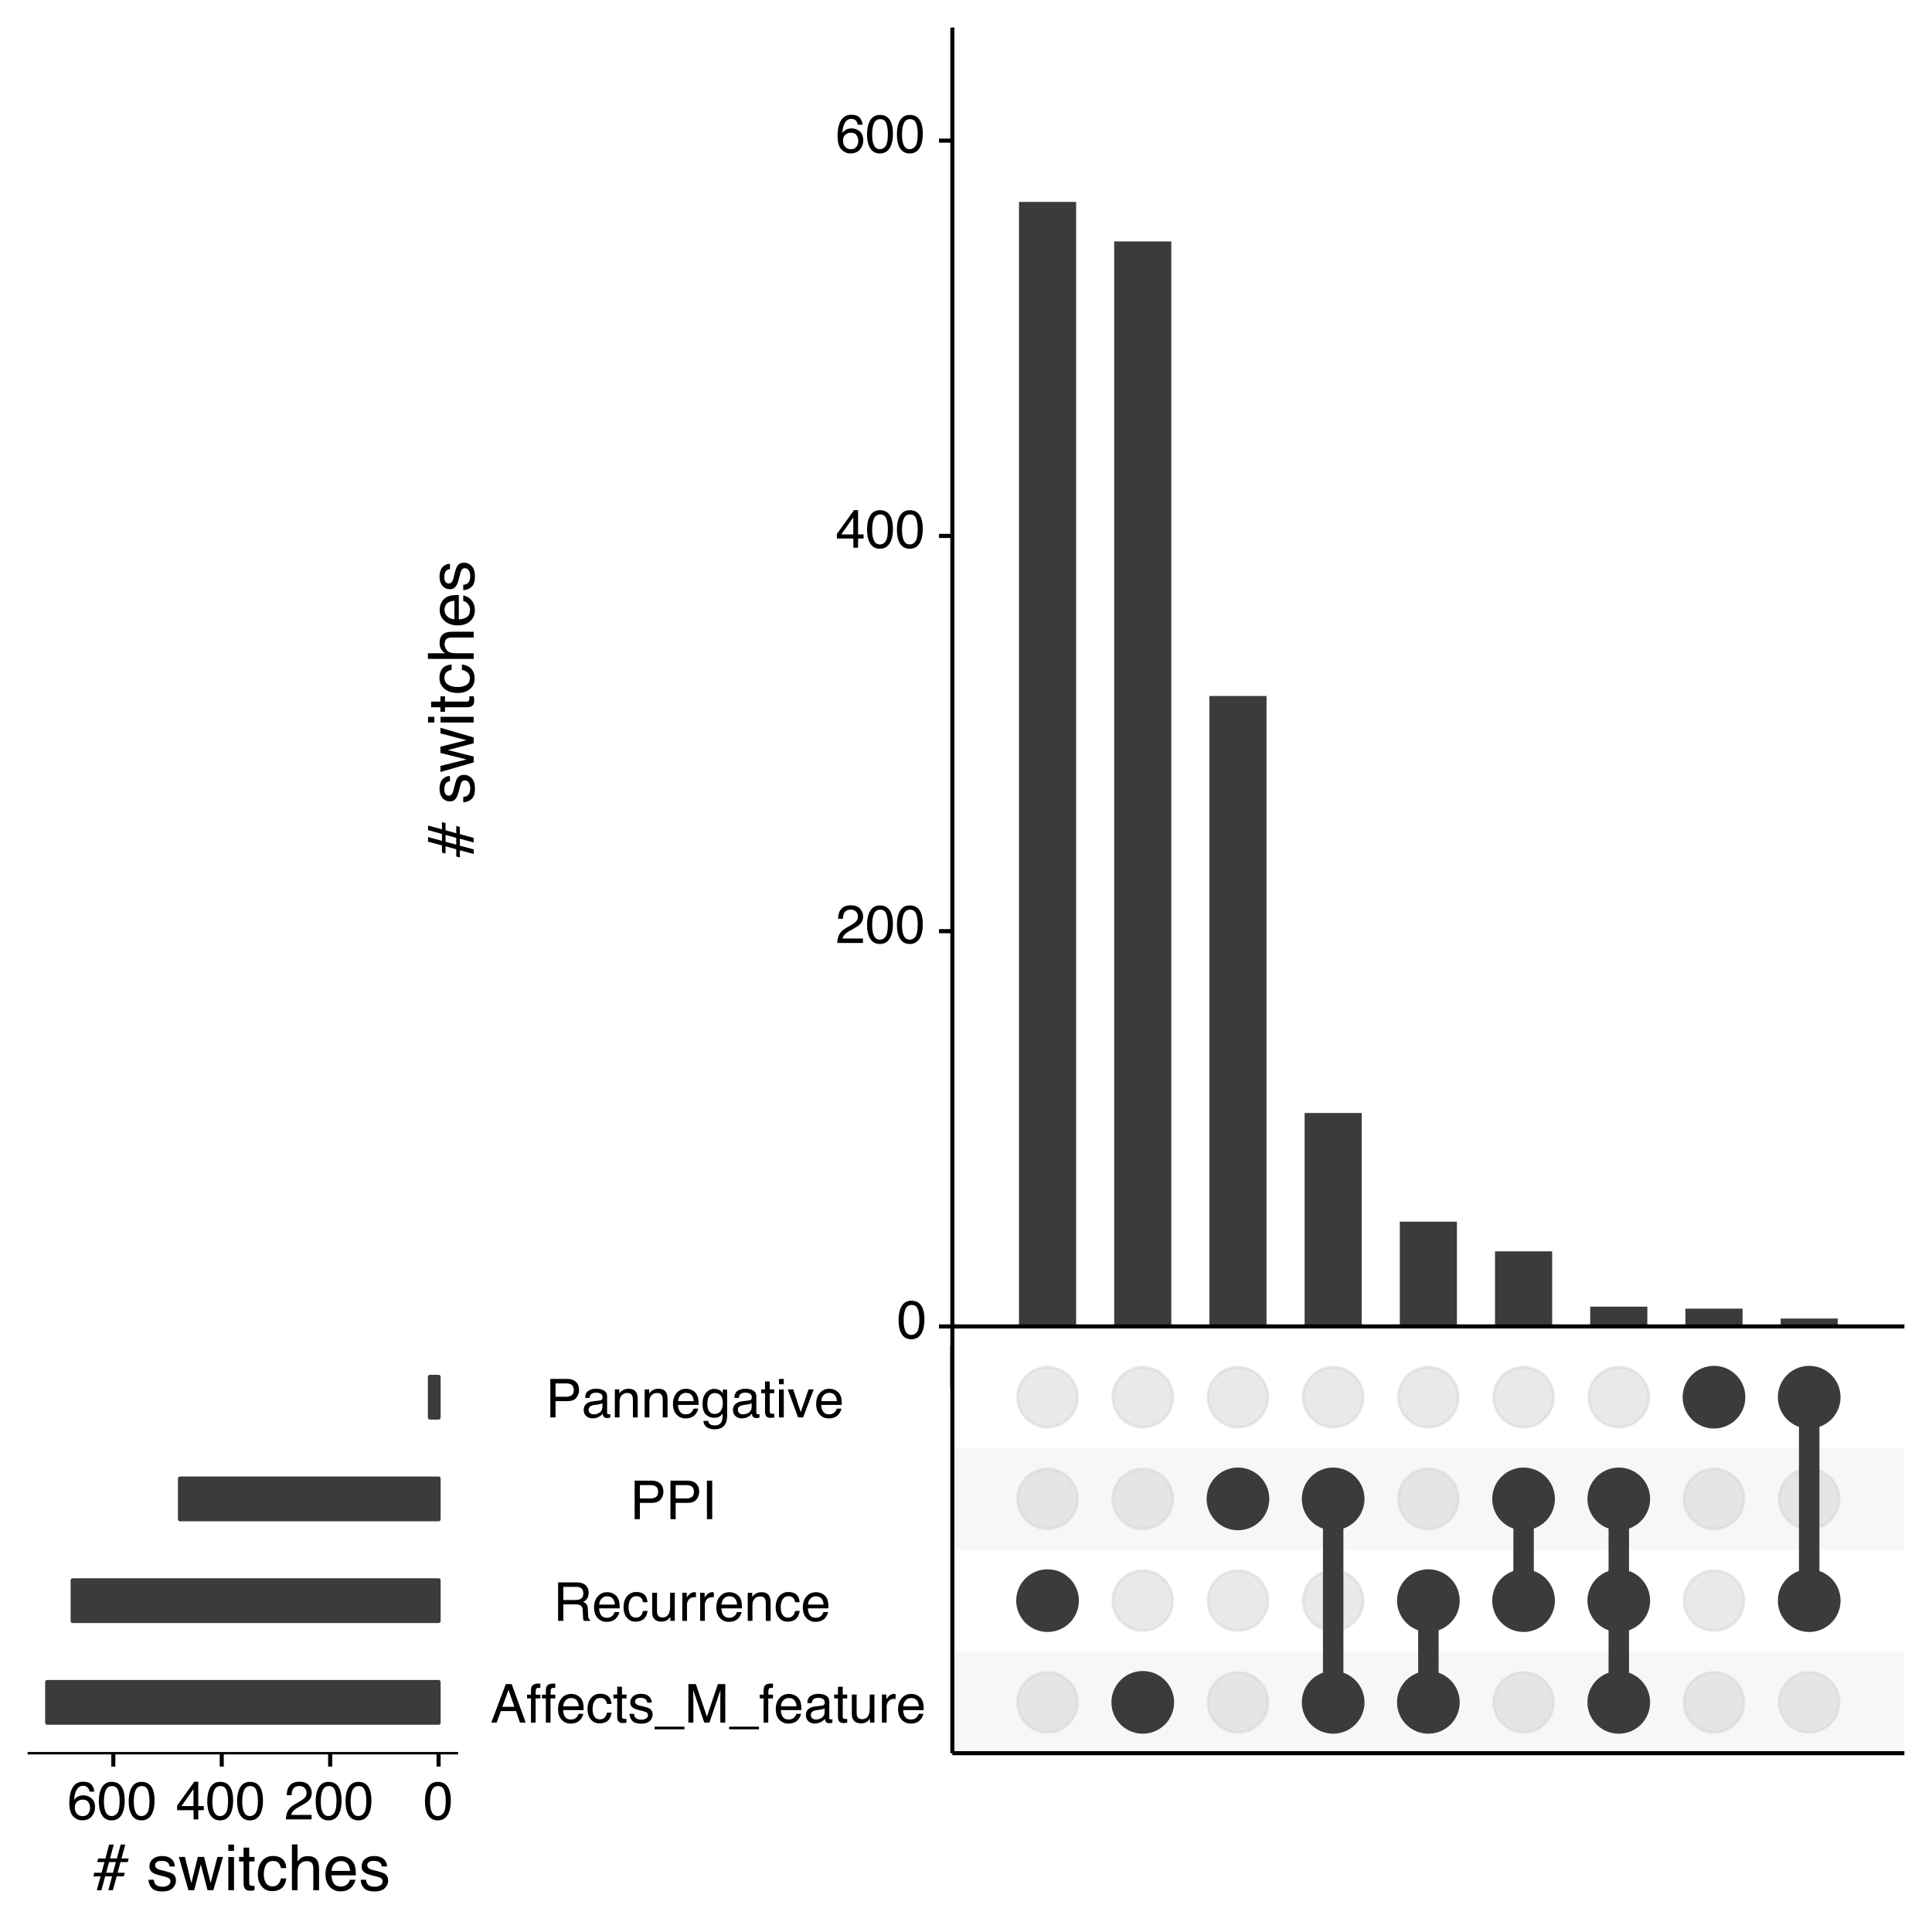 <?xml version="1.0" encoding="UTF-8"?>
<svg xmlns="http://www.w3.org/2000/svg" xmlns:xlink="http://www.w3.org/1999/xlink" width="504pt" height="504pt" viewBox="0 0 504 504" version="1.1">
<defs>
<g>
<symbol overflow="visible" id="glyph0-0">
<path style="stroke:none;" d=""/>
</symbol>
<symbol overflow="visible" id="glyph0-1">
<path style="stroke:none;" d="M 6.535 -8.223 C 6.973 -7.418 7.191 -6.312 7.191 -4.906 C 7.191 -3.578 6.992 -2.477 6.598 -1.605 C 6.023 -0.359 5.082 0.266 3.781 0.266 C 2.605 0.266 1.73 -0.242 1.156 -1.266 C 0.676 -2.117 0.438 -3.262 0.438 -4.695 C 0.438 -5.809 0.582 -6.762 0.867 -7.562 C 1.406 -9.047 2.379 -9.789 3.789 -9.789 C 5.055 -9.789 5.969 -9.266 6.535 -8.223 Z M 5.297 -1.703 C 5.676 -2.266 5.867 -3.32 5.867 -4.859 C 5.867 -5.973 5.727 -6.887 5.453 -7.605 C 5.18 -8.324 4.652 -8.68 3.863 -8.68 C 3.137 -8.68 2.609 -8.34 2.273 -7.66 C 1.938 -6.977 1.77 -5.977 1.77 -4.648 C 1.77 -3.648 1.879 -2.848 2.094 -2.242 C 2.422 -1.316 2.98 -0.855 3.773 -0.855 C 4.41 -0.855 4.918 -1.137 5.297 -1.703 Z M 5.297 -1.703 "/>
</symbol>
<symbol overflow="visible" id="glyph0-2">
<path style="stroke:none;" d="M 0.961 -2.203 C 1.266 -2.828 1.855 -3.395 2.734 -3.902 L 4.047 -4.664 C 4.633 -5.004 5.047 -5.297 5.285 -5.539 C 5.656 -5.914 5.844 -6.348 5.844 -6.836 C 5.844 -7.406 5.672 -7.859 5.332 -8.191 C 4.992 -8.527 4.535 -8.695 3.965 -8.695 C 3.121 -8.695 2.539 -8.375 2.215 -7.738 C 2.043 -7.398 1.945 -6.922 1.93 -6.316 L 0.676 -6.316 C 0.691 -7.168 0.848 -7.863 1.148 -8.402 C 1.68 -9.352 2.621 -9.824 3.973 -9.824 C 5.094 -9.824 5.91 -9.52 6.43 -8.914 C 6.945 -8.309 7.203 -7.633 7.203 -6.891 C 7.203 -6.105 6.93 -5.438 6.379 -4.883 C 6.059 -4.559 5.488 -4.164 4.664 -3.703 L 3.727 -3.188 C 3.281 -2.941 2.93 -2.703 2.672 -2.48 C 2.219 -2.086 1.93 -1.645 1.812 -1.164 L 7.156 -1.164 L 7.156 0 L 0.438 0 C 0.484 -0.844 0.656 -1.578 0.961 -2.203 Z M 0.961 -2.203 "/>
</symbol>
<symbol overflow="visible" id="glyph0-3">
<path style="stroke:none;" d="M 4.629 -3.465 L 4.629 -7.902 L 1.492 -3.465 Z M 4.648 0 L 4.648 -2.391 L 0.355 -2.391 L 0.355 -3.594 L 4.84 -9.816 L 5.879 -9.816 L 5.879 -3.465 L 7.32 -3.465 L 7.32 -2.391 L 5.879 -2.391 L 5.879 0 Z M 4.648 0 "/>
</symbol>
<symbol overflow="visible" id="glyph0-4">
<path style="stroke:none;" d="M 6.383 -8.98 C 6.812 -8.414 7.027 -7.828 7.027 -7.227 L 5.812 -7.227 C 5.738 -7.613 5.621 -7.914 5.461 -8.133 C 5.164 -8.543 4.719 -8.75 4.117 -8.75 C 3.43 -8.75 2.879 -8.434 2.477 -7.797 C 2.07 -7.16 1.844 -6.25 1.797 -5.066 C 2.078 -5.48 2.438 -5.789 2.863 -5.996 C 3.258 -6.18 3.695 -6.27 4.176 -6.27 C 4.996 -6.27 5.711 -6.008 6.324 -5.484 C 6.934 -4.961 7.238 -4.176 7.238 -3.137 C 7.238 -2.25 6.949 -1.461 6.371 -0.777 C 5.793 -0.09 4.969 0.254 3.898 0.254 C 2.98 0.254 2.191 -0.094 1.523 -0.789 C 0.859 -1.484 0.527 -2.656 0.527 -4.301 C 0.527 -5.516 0.676 -6.547 0.969 -7.398 C 1.539 -9.02 2.582 -9.828 4.094 -9.828 C 5.188 -9.828 5.949 -9.547 6.383 -8.98 Z M 5.457 -1.492 C 5.781 -1.93 5.941 -2.441 5.941 -3.035 C 5.941 -3.535 5.797 -4.016 5.508 -4.469 C 5.223 -4.922 4.699 -5.148 3.945 -5.148 C 3.414 -5.148 2.953 -4.973 2.555 -4.621 C 2.156 -4.27 1.953 -3.742 1.953 -3.035 C 1.953 -2.414 2.137 -1.895 2.5 -1.473 C 2.859 -1.051 3.363 -0.84 4.008 -0.84 C 4.652 -0.84 5.137 -1.059 5.457 -1.492 Z M 5.457 -1.492 "/>
</symbol>
<symbol overflow="visible" id="glyph0-5">
<path style="stroke:none;" d="M 6.219 -4.117 L 4.695 -8.551 L 3.078 -4.117 Z M 3.984 -10.043 L 5.523 -10.043 L 9.168 0 L 7.676 0 L 6.656 -3.008 L 2.688 -3.008 L 1.602 0 L 0.203 0 Z M 3.984 -10.043 "/>
</symbol>
<symbol overflow="visible" id="glyph0-6">
<path style="stroke:none;" d="M 1.477 -9.555 C 1.766 -9.977 2.316 -10.188 3.137 -10.188 C 3.215 -10.188 3.297 -10.184 3.375 -10.18 C 3.457 -10.176 3.551 -10.168 3.656 -10.156 L 3.656 -9.039 C 3.531 -9.047 3.438 -9.051 3.379 -9.055 C 3.324 -9.055 3.27 -9.059 3.219 -9.059 C 2.844 -9.059 2.621 -8.961 2.551 -8.766 C 2.477 -8.574 2.441 -8.078 2.441 -7.289 L 3.656 -7.289 L 3.656 -6.316 L 2.426 -6.316 L 2.426 0 L 1.211 0 L 1.211 -6.316 L 0.191 -6.316 L 0.191 -7.289 L 1.211 -7.289 L 1.211 -8.438 C 1.227 -8.945 1.316 -9.32 1.477 -9.555 Z M 1.477 -9.555 "/>
</symbol>
<symbol overflow="visible" id="glyph0-7">
<path style="stroke:none;" d="M 5.461 -7.121 C 5.949 -6.875 6.32 -6.559 6.578 -6.172 C 6.824 -5.805 6.984 -5.375 7.07 -4.883 C 7.141 -4.543 7.18 -4.008 7.18 -3.266 L 1.812 -3.266 C 1.836 -2.523 2.008 -1.93 2.336 -1.48 C 2.664 -1.031 3.176 -0.805 3.863 -0.805 C 4.504 -0.805 5.016 -1.02 5.398 -1.441 C 5.617 -1.688 5.773 -1.973 5.867 -2.297 L 7.074 -2.297 C 7.043 -2.027 6.938 -1.727 6.758 -1.398 C 6.578 -1.066 6.375 -0.797 6.152 -0.586 C 5.777 -0.223 5.316 0.023 4.766 0.148 C 4.469 0.223 4.133 0.258 3.758 0.258 C 2.848 0.258 2.074 -0.07 1.441 -0.734 C 0.809 -1.398 0.492 -2.328 0.492 -3.52 C 0.492 -4.695 0.812 -5.652 1.449 -6.383 C 2.086 -7.117 2.922 -7.484 3.953 -7.484 C 4.473 -7.484 4.973 -7.363 5.461 -7.121 Z M 5.914 -4.246 C 5.863 -4.777 5.746 -5.203 5.562 -5.523 C 5.227 -6.117 4.664 -6.414 3.875 -6.414 C 3.312 -6.414 2.836 -6.207 2.453 -5.801 C 2.07 -5.391 1.867 -4.875 1.844 -4.246 Z M 5.914 -4.246 "/>
</symbol>
<symbol overflow="visible" id="glyph0-8">
<path style="stroke:none;" d="M 5.738 -6.93 C 6.258 -6.531 6.566 -5.84 6.672 -4.859 L 5.477 -4.859 C 5.402 -5.312 5.234 -5.688 4.977 -5.984 C 4.719 -6.281 4.301 -6.434 3.727 -6.434 C 2.941 -6.434 2.383 -6.051 2.043 -5.285 C 1.824 -4.789 1.715 -4.176 1.715 -3.445 C 1.715 -2.711 1.871 -2.094 2.18 -1.594 C 2.492 -1.094 2.977 -0.84 3.645 -0.84 C 4.156 -0.84 4.559 -0.996 4.855 -1.309 C 5.156 -1.621 5.363 -2.047 5.477 -2.59 L 6.672 -2.59 C 6.535 -1.621 6.195 -0.91 5.648 -0.461 C 5.102 -0.012 4.398 0.211 3.547 0.211 C 2.59 0.211 1.828 -0.137 1.258 -0.836 C 0.688 -1.535 0.402 -2.41 0.402 -3.461 C 0.402 -4.746 0.715 -5.746 1.34 -6.461 C 1.965 -7.176 2.758 -7.531 3.727 -7.531 C 4.551 -7.531 5.223 -7.332 5.738 -6.93 Z M 5.738 -6.93 "/>
</symbol>
<symbol overflow="visible" id="glyph0-9">
<path style="stroke:none;" d="M 1.148 -9.367 L 2.391 -9.367 L 2.391 -7.32 L 3.562 -7.32 L 3.562 -6.316 L 2.391 -6.316 L 2.391 -1.539 C 2.391 -1.281 2.48 -1.113 2.652 -1.023 C 2.75 -0.977 2.906 -0.949 3.133 -0.949 C 3.191 -0.949 3.254 -0.953 3.32 -0.953 C 3.391 -0.957 3.469 -0.961 3.562 -0.969 L 3.562 0 C 3.422 0.039 3.273 0.07 3.121 0.09 C 2.969 0.109 2.805 0.117 2.625 0.117 C 2.051 0.117 1.66 -0.031 1.457 -0.324 C 1.25 -0.617 1.148 -1 1.148 -1.469 L 1.148 -6.316 L 0.156 -6.316 L 0.156 -7.32 L 1.148 -7.32 Z M 1.148 -9.367 "/>
</symbol>
<symbol overflow="visible" id="glyph0-10">
<path style="stroke:none;" d="M 1.633 -2.297 C 1.672 -1.887 1.773 -1.57 1.941 -1.352 C 2.25 -0.957 2.789 -0.758 3.555 -0.758 C 4.012 -0.758 4.41 -0.859 4.758 -1.055 C 5.105 -1.254 5.277 -1.562 5.277 -1.977 C 5.277 -2.289 5.137 -2.531 4.859 -2.695 C 4.684 -2.793 4.332 -2.91 3.809 -3.043 L 2.828 -3.289 C 2.203 -3.445 1.746 -3.617 1.449 -3.809 C 0.922 -4.141 0.656 -4.602 0.656 -5.188 C 0.656 -5.883 0.906 -6.441 1.406 -6.871 C 1.906 -7.297 2.574 -7.512 3.418 -7.512 C 4.52 -7.512 5.316 -7.188 5.805 -6.543 C 6.109 -6.133 6.258 -5.691 6.25 -5.215 L 5.086 -5.215 C 5.062 -5.492 4.965 -5.746 4.793 -5.977 C 4.508 -6.297 4.02 -6.461 3.32 -6.461 C 2.855 -6.461 2.504 -6.371 2.266 -6.195 C 2.027 -6.016 1.906 -5.781 1.906 -5.488 C 1.906 -5.172 2.062 -4.914 2.379 -4.723 C 2.562 -4.609 2.828 -4.508 3.188 -4.422 L 4 -4.227 C 4.883 -4.012 5.477 -3.805 5.777 -3.602 C 6.254 -3.289 6.492 -2.793 6.492 -2.117 C 6.492 -1.469 6.246 -0.906 5.754 -0.43 C 5.258 0.043 4.504 0.281 3.492 0.281 C 2.402 0.281 1.633 0.031 1.18 -0.461 C 0.727 -0.957 0.484 -1.566 0.453 -2.297 Z M 1.633 -2.297 "/>
</symbol>
<symbol overflow="visible" id="glyph0-11">
<path style="stroke:none;" d="M 0 1.75 L 0 1.059 L 7.785 1.059 L 7.785 1.75 Z M 0 1.75 "/>
</symbol>
<symbol overflow="visible" id="glyph0-12">
<path style="stroke:none;" d="M 1.031 -10.043 L 2.98 -10.043 L 5.867 -1.551 L 8.73 -10.043 L 10.656 -10.043 L 10.656 0 L 9.367 0 L 9.367 -5.926 C 9.367 -6.133 9.371 -6.473 9.379 -6.945 C 9.387 -7.418 9.391 -7.926 9.391 -8.469 L 6.527 0 L 5.18 0 L 2.297 -8.469 L 2.297 -8.164 C 2.297 -7.918 2.301 -7.543 2.312 -7.039 C 2.324 -6.535 2.332 -6.164 2.332 -5.926 L 2.332 0 L 1.031 0 Z M 1.031 -10.043 "/>
</symbol>
<symbol overflow="visible" id="glyph0-13">
<path style="stroke:none;" d="M 2.234 -1.109 C 2.496 -0.902 2.805 -0.801 3.156 -0.801 C 3.59 -0.801 4.012 -0.898 4.414 -1.102 C 5.098 -1.434 5.441 -1.977 5.441 -2.734 L 5.441 -3.727 C 5.289 -3.629 5.098 -3.551 4.859 -3.484 C 4.625 -3.422 4.391 -3.375 4.164 -3.352 L 3.418 -3.254 C 2.973 -3.195 2.637 -3.102 2.414 -2.973 C 2.035 -2.758 1.844 -2.418 1.844 -1.949 C 1.844 -1.594 1.977 -1.312 2.234 -1.109 Z M 4.828 -4.438 C 5.109 -4.473 5.297 -4.59 5.395 -4.793 C 5.449 -4.902 5.477 -5.059 5.477 -5.266 C 5.477 -5.684 5.328 -5.988 5.027 -6.176 C 4.73 -6.367 4.301 -6.461 3.746 -6.461 C 3.102 -6.461 2.648 -6.285 2.379 -5.941 C 2.227 -5.75 2.129 -5.465 2.086 -5.086 L 0.938 -5.086 C 0.961 -5.988 1.254 -6.617 1.816 -6.969 C 2.379 -7.32 3.031 -7.5 3.773 -7.5 C 4.633 -7.5 5.336 -7.336 5.871 -7.008 C 6.406 -6.68 6.672 -6.168 6.672 -5.477 L 6.672 -1.258 C 6.672 -1.129 6.699 -1.027 6.75 -0.949 C 6.805 -0.871 6.914 -0.836 7.082 -0.836 C 7.137 -0.836 7.199 -0.836 7.266 -0.844 C 7.336 -0.852 7.406 -0.859 7.484 -0.875 L 7.484 0.035 C 7.293 0.09 7.148 0.125 7.047 0.137 C 6.945 0.148 6.812 0.156 6.637 0.156 C 6.215 0.156 5.906 0.008 5.715 -0.293 C 5.613 -0.453 5.543 -0.68 5.504 -0.969 C 5.254 -0.641 4.891 -0.359 4.422 -0.117 C 3.953 0.125 3.438 0.246 2.871 0.246 C 2.191 0.246 1.637 0.039 1.207 -0.371 C 0.777 -0.785 0.562 -1.301 0.562 -1.922 C 0.562 -2.602 0.773 -3.125 1.195 -3.5 C 1.621 -3.875 2.176 -4.105 2.863 -4.191 Z M 4.828 -4.438 "/>
</symbol>
<symbol overflow="visible" id="glyph0-14">
<path style="stroke:none;" d="M 2.133 -7.32 L 2.133 -2.461 C 2.133 -2.086 2.191 -1.781 2.312 -1.547 C 2.531 -1.109 2.938 -0.891 3.535 -0.891 C 4.391 -0.891 4.973 -1.273 5.285 -2.039 C 5.453 -2.449 5.539 -3.012 5.539 -3.727 L 5.539 -7.32 L 6.766 -7.32 L 6.766 0 L 5.605 0 L 5.617 -1.078 C 5.461 -0.801 5.262 -0.566 5.023 -0.375 C 4.555 0.008 3.984 0.199 3.316 0.199 C 2.273 0.199 1.562 -0.148 1.184 -0.848 C 0.977 -1.223 0.875 -1.719 0.875 -2.344 L 0.875 -7.32 Z M 2.133 -7.32 "/>
</symbol>
<symbol overflow="visible" id="glyph0-15">
<path style="stroke:none;" d="M 0.938 -7.32 L 2.105 -7.32 L 2.105 -6.055 C 2.203 -6.301 2.438 -6.602 2.809 -6.957 C 3.184 -7.309 3.613 -7.484 4.102 -7.484 C 4.125 -7.484 4.164 -7.484 4.219 -7.477 C 4.273 -7.473 4.367 -7.465 4.5 -7.453 L 4.5 -6.152 C 4.426 -6.164 4.359 -6.176 4.297 -6.18 C 4.234 -6.184 4.168 -6.188 4.094 -6.188 C 3.477 -6.188 3 -5.988 2.664 -5.59 C 2.332 -5.191 2.168 -4.73 2.168 -4.211 L 2.168 0 L 0.938 0 Z M 0.938 -7.32 "/>
</symbol>
<symbol overflow="visible" id="glyph0-16">
<path style="stroke:none;" d="M 5.734 -5.441 C 6.375 -5.441 6.879 -5.57 7.25 -5.824 C 7.621 -6.078 7.805 -6.539 7.805 -7.203 C 7.805 -7.922 7.547 -8.406 7.027 -8.668 C 6.75 -8.805 6.379 -8.875 5.914 -8.875 L 2.59 -8.875 L 2.59 -5.441 Z M 1.23 -10.043 L 5.879 -10.043 C 6.645 -10.043 7.277 -9.93 7.773 -9.707 C 8.715 -9.277 9.188 -8.488 9.188 -7.336 C 9.188 -6.734 9.062 -6.242 8.816 -5.859 C 8.566 -5.477 8.219 -5.168 7.773 -4.938 C 8.164 -4.777 8.461 -4.566 8.656 -4.305 C 8.855 -4.047 8.965 -3.625 8.988 -3.043 L 9.039 -1.695 C 9.051 -1.312 9.082 -1.027 9.133 -0.84 C 9.215 -0.523 9.359 -0.316 9.57 -0.227 L 9.57 0 L 7.902 0 C 7.855 -0.086 7.82 -0.199 7.793 -0.336 C 7.766 -0.473 7.742 -0.734 7.727 -1.129 L 7.641 -2.805 C 7.609 -3.461 7.367 -3.898 6.91 -4.121 C 6.652 -4.246 6.242 -4.305 5.688 -4.305 L 2.59 -4.305 L 2.59 0 L 1.23 0 Z M 1.23 -10.043 "/>
</symbol>
<symbol overflow="visible" id="glyph0-17">
<path style="stroke:none;" d="M 0.902 -7.32 L 2.07 -7.32 L 2.07 -6.281 C 2.418 -6.711 2.785 -7.02 3.172 -7.203 C 3.559 -7.391 3.988 -7.484 4.465 -7.484 C 5.504 -7.484 6.203 -7.125 6.57 -6.398 C 6.77 -6 6.871 -5.434 6.871 -4.695 L 6.871 0 L 5.617 0 L 5.617 -4.613 C 5.617 -5.062 5.555 -5.422 5.422 -5.695 C 5.203 -6.148 4.805 -6.379 4.23 -6.379 C 3.938 -6.379 3.699 -6.348 3.516 -6.289 C 3.176 -6.188 2.879 -5.988 2.625 -5.688 C 2.422 -5.445 2.285 -5.195 2.227 -4.938 C 2.164 -4.68 2.133 -4.312 2.133 -3.836 L 2.133 0 L 0.902 0 Z M 0.902 -7.32 "/>
</symbol>
<symbol overflow="visible" id="glyph0-18">
<path style="stroke:none;" d="M 1.195 -10.043 L 5.715 -10.043 C 6.609 -10.043 7.328 -9.789 7.875 -9.285 C 8.422 -8.781 8.695 -8.074 8.695 -7.164 C 8.695 -6.379 8.453 -5.699 7.965 -5.117 C 7.477 -4.535 6.727 -4.246 5.715 -4.246 L 2.555 -4.246 L 2.555 0 L 1.195 0 Z M 6.5 -8.66 C 6.199 -8.801 5.789 -8.875 5.266 -8.875 L 2.555 -8.875 L 2.555 -5.395 L 5.266 -5.395 C 5.875 -5.395 6.371 -5.523 6.75 -5.781 C 7.133 -6.043 7.32 -6.5 7.32 -7.156 C 7.32 -7.895 7.047 -8.398 6.5 -8.66 Z M 6.5 -8.66 "/>
</symbol>
<symbol overflow="visible" id="glyph0-19">
<path style="stroke:none;" d="M 1.375 -10.043 L 2.75 -10.043 L 2.75 0 L 1.375 0 Z M 1.375 -10.043 "/>
</symbol>
<symbol overflow="visible" id="glyph0-20">
<path style="stroke:none;" d="M 4.992 -7.027 C 5.223 -6.867 5.461 -6.637 5.703 -6.328 L 5.703 -7.254 L 6.836 -7.254 L 6.836 -0.594 C 6.836 0.336 6.699 1.07 6.426 1.605 C 5.914 2.602 4.953 3.098 3.535 3.098 C 2.746 3.098 2.082 2.922 1.547 2.566 C 1.008 2.215 0.707 1.66 0.641 0.91 L 1.895 0.91 C 1.953 1.238 2.07 1.492 2.25 1.668 C 2.527 1.941 2.965 2.078 3.562 2.078 C 4.504 2.078 5.121 1.746 5.414 1.078 C 5.586 0.688 5.668 -0.012 5.652 -1.02 C 5.406 -0.645 5.109 -0.367 4.766 -0.184 C 4.418 0 3.961 0.09 3.391 0.09 C 2.598 0.09 1.902 -0.191 1.309 -0.754 C 0.715 -1.316 0.418 -2.25 0.418 -3.547 C 0.418 -4.773 0.715 -5.73 1.316 -6.418 C 1.914 -7.105 2.641 -7.453 3.484 -7.453 C 4.059 -7.453 4.562 -7.309 4.992 -7.027 Z M 5.141 -5.707 C 4.766 -6.145 4.289 -6.363 3.711 -6.363 C 2.844 -6.363 2.254 -5.957 1.934 -5.148 C 1.766 -4.715 1.68 -4.148 1.68 -3.445 C 1.68 -2.621 1.848 -1.992 2.184 -1.562 C 2.52 -1.133 2.969 -0.914 3.535 -0.914 C 4.418 -0.914 5.039 -1.316 5.398 -2.113 C 5.602 -2.562 5.703 -3.09 5.703 -3.691 C 5.703 -4.598 5.516 -5.27 5.141 -5.707 Z M 5.141 -5.707 "/>
</symbol>
<symbol overflow="visible" id="glyph0-21">
<path style="stroke:none;" d="M 0.902 -7.289 L 2.152 -7.289 L 2.152 0 L 0.902 0 Z M 0.902 -10.043 L 2.152 -10.043 L 2.152 -8.648 L 0.902 -8.648 Z M 0.902 -10.043 "/>
</symbol>
<symbol overflow="visible" id="glyph0-22">
<path style="stroke:none;" d="M 1.504 -7.32 L 3.461 -1.359 L 5.504 -7.32 L 6.852 -7.32 L 4.086 0 L 2.773 0 L 0.074 -7.32 Z M 1.504 -7.32 "/>
</symbol>
<symbol overflow="visible" id="glyph1-0">
<path style="stroke:none;" d=""/>
</symbol>
<symbol overflow="visible" id="glyph1-1">
<path style="stroke:none;" d="M -4.547 -0.242 L -4.547 -2.133 L -7.336 -2.895 L -7.336 -1.012 L -8.273 -1.266 L -8.273 -3.145 L -11.906 -4.109 L -11.906 -5.316 L -8.273 -4.336 L -8.273 -6.129 L -11.906 -7.125 L -11.906 -8.316 L -8.273 -7.336 L -8.273 -9.215 L -7.336 -8.965 L -7.336 -7.082 L -4.547 -6.312 L -4.547 -8.203 L -3.605 -7.949 L -3.605 -6.086 L 0 -5.09 L 0 -3.898 L -3.605 -4.879 L -3.605 -3.07 L 0 -2.105 L 0 -0.898 L -3.605 -1.879 L -3.605 0 Z M -4.547 -5.105 L -7.336 -5.875 L -7.336 -4.086 L -4.547 -3.34 Z M -4.547 -5.105 "/>
</symbol>
<symbol overflow="visible" id="glyph1-2">
<g>
</g>
</symbol>
<symbol overflow="visible" id="glyph1-3">
<path style="stroke:none;" d="M -2.723 -1.938 C -2.238 -1.98 -1.863 -2.102 -1.605 -2.301 C -1.137 -2.668 -0.898 -3.309 -0.898 -4.215 C -0.898 -4.754 -1.016 -5.23 -1.254 -5.641 C -1.488 -6.051 -1.852 -6.258 -2.344 -6.258 C -2.715 -6.258 -3 -6.094 -3.191 -5.762 C -3.312 -5.551 -3.449 -5.137 -3.605 -4.516 L -3.898 -3.355 C -4.082 -2.613 -4.289 -2.07 -4.516 -1.719 C -4.91 -1.09 -5.453 -0.777 -6.152 -0.777 C -6.973 -0.777 -7.637 -1.074 -8.145 -1.664 C -8.652 -2.258 -8.906 -3.055 -8.906 -4.051 C -8.906 -5.359 -8.523 -6.305 -7.758 -6.883 C -7.27 -7.242 -6.746 -7.418 -6.184 -7.406 L -6.184 -6.031 C -6.512 -6.004 -6.812 -5.887 -7.082 -5.68 C -7.465 -5.348 -7.66 -4.766 -7.66 -3.938 C -7.66 -3.387 -7.555 -2.969 -7.344 -2.688 C -7.133 -2.402 -6.855 -2.262 -6.508 -2.262 C -6.129 -2.262 -5.828 -2.449 -5.602 -2.82 C -5.465 -3.035 -5.348 -3.355 -5.242 -3.777 L -5.008 -4.742 C -4.754 -5.789 -4.508 -6.492 -4.27 -6.848 C -3.898 -7.414 -3.312 -7.699 -2.512 -7.699 C -1.738 -7.699 -1.074 -7.406 -0.512 -6.82 C 0.051 -6.234 0.332 -5.34 0.332 -4.141 C 0.332 -2.852 0.039 -1.938 -0.547 -1.398 C -1.133 -0.859 -1.859 -0.574 -2.723 -0.535 Z M -2.723 -1.938 "/>
</symbol>
<symbol overflow="visible" id="glyph1-4">
<path style="stroke:none;" d="M -8.68 -1.742 L -1.84 -3.414 L -8.68 -5.105 L -8.68 -6.742 L -1.879 -8.445 L -8.68 -10.219 L -8.68 -11.68 L 0 -9.16 L 0 -7.645 L -6.719 -5.875 L 0 -4.164 L 0 -2.648 L -8.68 -0.145 Z M -8.68 -1.742 "/>
</symbol>
<symbol overflow="visible" id="glyph1-5">
<path style="stroke:none;" d="M -8.641 -1.07 L -8.641 -2.555 L 0 -2.555 L 0 -1.07 Z M -11.906 -1.07 L -11.906 -2.555 L -10.254 -2.555 L -10.254 -1.07 Z M -11.906 -1.07 "/>
</symbol>
<symbol overflow="visible" id="glyph1-6">
<path style="stroke:none;" d="M -11.105 -1.363 L -11.105 -2.836 L -8.68 -2.836 L -8.68 -4.223 L -7.488 -4.223 L -7.488 -2.836 L -1.824 -2.836 C -1.52 -2.836 -1.32 -2.938 -1.215 -3.145 C -1.156 -3.258 -1.125 -3.445 -1.125 -3.711 C -1.125 -3.781 -1.129 -3.859 -1.129 -3.938 C -1.133 -4.02 -1.141 -4.113 -1.152 -4.223 L 0 -4.223 C 0.047 -4.055 0.082 -3.879 0.105 -3.699 C 0.129 -3.52 0.137 -3.324 0.137 -3.113 C 0.137 -2.434 -0.035 -1.969 -0.387 -1.727 C -0.734 -1.484 -1.188 -1.363 -1.742 -1.363 L -7.488 -1.363 L -7.488 -0.188 L -8.68 -0.188 L -8.68 -1.363 Z M -11.105 -1.363 "/>
</symbol>
<symbol overflow="visible" id="glyph1-7">
<path style="stroke:none;" d="M -8.219 -6.805 C -7.742 -7.418 -6.926 -7.785 -5.762 -7.91 L -5.762 -6.492 C -6.297 -6.406 -6.742 -6.207 -7.098 -5.898 C -7.449 -5.59 -7.625 -5.098 -7.625 -4.418 C -7.625 -3.488 -7.172 -2.824 -6.266 -2.422 C -5.676 -2.164 -4.949 -2.035 -4.086 -2.035 C -3.215 -2.035 -2.484 -2.219 -1.887 -2.586 C -1.293 -2.953 -0.996 -3.531 -0.996 -4.32 C -0.996 -4.926 -1.184 -5.406 -1.551 -5.758 C -1.922 -6.113 -2.43 -6.355 -3.07 -6.492 L -3.07 -7.91 C -1.922 -7.75 -1.078 -7.344 -0.547 -6.695 C -0.016 -6.047 0.25 -5.215 0.25 -4.207 C 0.25 -3.07 -0.164 -2.168 -0.992 -1.492 C -1.82 -0.816 -2.859 -0.477 -4.102 -0.477 C -5.625 -0.477 -6.812 -0.848 -7.66 -1.59 C -8.508 -2.328 -8.93 -3.273 -8.93 -4.418 C -8.93 -5.395 -8.695 -6.191 -8.219 -6.805 Z M -8.219 -6.805 "/>
</symbol>
<symbol overflow="visible" id="glyph1-8">
<path style="stroke:none;" d="M -11.945 -1.07 L -11.945 -2.527 L -7.504 -2.527 C -7.941 -2.875 -8.25 -3.184 -8.43 -3.461 C -8.738 -3.93 -8.891 -4.516 -8.891 -5.219 C -8.891 -6.477 -8.449 -7.332 -7.57 -7.781 C -7.09 -8.023 -6.422 -8.145 -5.566 -8.145 L 0 -8.145 L 0 -6.645 L -5.473 -6.645 C -6.109 -6.645 -6.574 -6.566 -6.871 -6.402 C -7.348 -6.137 -7.586 -5.641 -7.586 -4.91 C -7.586 -4.305 -7.379 -3.758 -6.961 -3.266 C -6.547 -2.773 -5.762 -2.527 -4.605 -2.527 L 0 -2.527 L 0 -1.07 Z M -11.945 -1.07 "/>
</symbol>
<symbol overflow="visible" id="glyph1-9">
<path style="stroke:none;" d="M -8.441 -6.477 C -8.152 -7.055 -7.777 -7.496 -7.32 -7.797 C -6.883 -8.09 -6.371 -8.281 -5.785 -8.379 C -5.387 -8.465 -4.75 -8.512 -3.875 -8.512 L -3.875 -2.148 C -2.992 -2.176 -2.285 -2.383 -1.754 -2.773 C -1.223 -3.16 -0.957 -3.762 -0.957 -4.578 C -0.957 -5.34 -1.207 -5.949 -1.711 -6.402 C -2.004 -6.66 -2.34 -6.848 -2.723 -6.953 L -2.723 -8.387 C -2.402 -8.352 -2.051 -8.227 -1.656 -8.012 C -1.266 -7.797 -0.945 -7.559 -0.695 -7.293 C -0.266 -6.852 0.027 -6.305 0.18 -5.648 C 0.266 -5.297 0.309 -4.902 0.309 -4.457 C 0.309 -3.375 -0.086 -2.461 -0.871 -1.711 C -1.656 -0.961 -2.758 -0.582 -4.176 -0.582 C -5.57 -0.582 -6.699 -0.961 -7.57 -1.719 C -8.441 -2.477 -8.875 -3.465 -8.875 -4.684 C -8.875 -5.301 -8.73 -5.898 -8.441 -6.477 Z M -5.031 -7.012 C -5.664 -6.953 -6.172 -6.812 -6.547 -6.598 C -7.25 -6.199 -7.602 -5.531 -7.602 -4.594 C -7.602 -3.926 -7.359 -3.363 -6.875 -2.91 C -6.395 -2.457 -5.777 -2.215 -5.031 -2.188 Z M -5.031 -7.012 "/>
</symbol>
<symbol overflow="visible" id="glyph2-0">
<path style="stroke:none;" d=""/>
</symbol>
<symbol overflow="visible" id="glyph2-1">
<path style="stroke:none;" d="M 0.242 -4.547 L 2.133 -4.547 L 2.895 -7.336 L 1.012 -7.336 L 1.266 -8.273 L 3.145 -8.273 L 4.109 -11.906 L 5.316 -11.906 L 4.336 -8.273 L 6.129 -8.273 L 7.125 -11.906 L 8.316 -11.906 L 7.336 -8.273 L 9.215 -8.273 L 8.965 -7.336 L 7.082 -7.336 L 6.312 -4.547 L 8.203 -4.547 L 7.949 -3.605 L 6.086 -3.605 L 5.09 0 L 3.898 0 L 4.879 -3.605 L 3.07 -3.605 L 2.105 0 L 0.898 0 L 1.879 -3.605 L 0 -3.605 Z M 5.105 -4.547 L 5.875 -7.336 L 4.086 -7.336 L 3.34 -4.547 Z M 5.105 -4.547 "/>
</symbol>
<symbol overflow="visible" id="glyph2-2">
<g>
</g>
</symbol>
<symbol overflow="visible" id="glyph2-3">
<path style="stroke:none;" d="M 1.938 -2.723 C 1.98 -2.238 2.102 -1.863 2.301 -1.605 C 2.668 -1.137 3.309 -0.898 4.215 -0.898 C 4.754 -0.898 5.23 -1.016 5.641 -1.254 C 6.051 -1.488 6.258 -1.852 6.258 -2.344 C 6.258 -2.715 6.094 -3 5.762 -3.191 C 5.551 -3.312 5.137 -3.449 4.516 -3.605 L 3.355 -3.898 C 2.613 -4.082 2.07 -4.289 1.719 -4.516 C 1.09 -4.91 0.777 -5.453 0.777 -6.152 C 0.777 -6.973 1.074 -7.637 1.664 -8.145 C 2.258 -8.652 3.055 -8.906 4.051 -8.906 C 5.359 -8.906 6.305 -8.523 6.883 -7.758 C 7.242 -7.27 7.418 -6.746 7.406 -6.184 L 6.031 -6.184 C 6.004 -6.512 5.887 -6.812 5.68 -7.082 C 5.348 -7.465 4.766 -7.66 3.938 -7.66 C 3.387 -7.66 2.969 -7.555 2.688 -7.344 C 2.402 -7.133 2.262 -6.855 2.262 -6.508 C 2.262 -6.129 2.449 -5.828 2.82 -5.602 C 3.035 -5.465 3.355 -5.348 3.777 -5.242 L 4.742 -5.008 C 5.789 -4.754 6.492 -4.508 6.848 -4.27 C 7.414 -3.898 7.699 -3.312 7.699 -2.512 C 7.699 -1.738 7.406 -1.074 6.82 -0.512 C 6.234 0.051 5.34 0.332 4.141 0.332 C 2.852 0.332 1.938 0.039 1.398 -0.547 C 0.859 -1.133 0.574 -1.859 0.535 -2.723 Z M 1.938 -2.723 "/>
</symbol>
<symbol overflow="visible" id="glyph2-4">
<path style="stroke:none;" d="M 1.742 -8.68 L 3.414 -1.84 L 5.105 -8.68 L 6.742 -8.68 L 8.445 -1.879 L 10.219 -8.68 L 11.68 -8.68 L 9.16 0 L 7.645 0 L 5.875 -6.719 L 4.164 0 L 2.648 0 L 0.145 -8.68 Z M 1.742 -8.68 "/>
</symbol>
<symbol overflow="visible" id="glyph2-5">
<path style="stroke:none;" d="M 1.07 -8.641 L 2.555 -8.641 L 2.555 0 L 1.07 0 Z M 1.07 -11.906 L 2.555 -11.906 L 2.555 -10.254 L 1.07 -10.254 Z M 1.07 -11.906 "/>
</symbol>
<symbol overflow="visible" id="glyph2-6">
<path style="stroke:none;" d="M 1.363 -11.105 L 2.836 -11.105 L 2.836 -8.68 L 4.223 -8.68 L 4.223 -7.488 L 2.836 -7.488 L 2.836 -1.824 C 2.836 -1.52 2.938 -1.32 3.145 -1.215 C 3.258 -1.156 3.445 -1.125 3.711 -1.125 C 3.781 -1.125 3.859 -1.129 3.938 -1.129 C 4.02 -1.133 4.113 -1.141 4.223 -1.152 L 4.223 0 C 4.055 0.047 3.879 0.082 3.699 0.105 C 3.52 0.129 3.324 0.137 3.113 0.137 C 2.434 0.137 1.969 -0.035 1.727 -0.387 C 1.484 -0.734 1.363 -1.188 1.363 -1.742 L 1.363 -7.488 L 0.188 -7.488 L 0.188 -8.68 L 1.363 -8.68 Z M 1.363 -11.105 "/>
</symbol>
<symbol overflow="visible" id="glyph2-7">
<path style="stroke:none;" d="M 6.805 -8.219 C 7.418 -7.742 7.785 -6.926 7.91 -5.762 L 6.492 -5.762 C 6.406 -6.297 6.207 -6.742 5.898 -7.098 C 5.59 -7.449 5.098 -7.625 4.418 -7.625 C 3.488 -7.625 2.824 -7.172 2.422 -6.266 C 2.164 -5.676 2.035 -4.949 2.035 -4.086 C 2.035 -3.215 2.219 -2.484 2.586 -1.887 C 2.953 -1.293 3.531 -0.996 4.32 -0.996 C 4.926 -0.996 5.406 -1.184 5.758 -1.551 C 6.113 -1.922 6.355 -2.43 6.492 -3.07 L 7.91 -3.07 C 7.75 -1.922 7.344 -1.078 6.695 -0.547 C 6.047 -0.016 5.215 0.25 4.207 0.25 C 3.07 0.25 2.168 -0.164 1.492 -0.992 C 0.816 -1.82 0.477 -2.859 0.477 -4.102 C 0.477 -5.625 0.848 -6.812 1.59 -7.66 C 2.328 -8.508 3.273 -8.93 4.418 -8.93 C 5.395 -8.93 6.191 -8.695 6.805 -8.219 Z M 6.805 -8.219 "/>
</symbol>
<symbol overflow="visible" id="glyph2-8">
<path style="stroke:none;" d="M 1.07 -11.945 L 2.527 -11.945 L 2.527 -7.504 C 2.875 -7.941 3.184 -8.25 3.461 -8.43 C 3.93 -8.738 4.516 -8.891 5.219 -8.891 C 6.477 -8.891 7.332 -8.449 7.781 -7.57 C 8.023 -7.09 8.145 -6.422 8.145 -5.566 L 8.145 0 L 6.645 0 L 6.645 -5.473 C 6.645 -6.109 6.566 -6.574 6.402 -6.871 C 6.137 -7.348 5.641 -7.586 4.91 -7.586 C 4.305 -7.586 3.758 -7.379 3.266 -6.961 C 2.773 -6.547 2.527 -5.762 2.527 -4.605 L 2.527 0 L 1.07 0 Z M 1.07 -11.945 "/>
</symbol>
<symbol overflow="visible" id="glyph2-9">
<path style="stroke:none;" d="M 6.477 -8.441 C 7.055 -8.152 7.496 -7.777 7.797 -7.32 C 8.09 -6.883 8.281 -6.371 8.379 -5.785 C 8.465 -5.387 8.512 -4.75 8.512 -3.875 L 2.148 -3.875 C 2.176 -2.992 2.383 -2.285 2.773 -1.754 C 3.16 -1.223 3.762 -0.957 4.578 -0.957 C 5.34 -0.957 5.949 -1.207 6.402 -1.711 C 6.66 -2.004 6.848 -2.34 6.953 -2.723 L 8.387 -2.723 C 8.352 -2.402 8.227 -2.051 8.012 -1.656 C 7.797 -1.266 7.559 -0.945 7.293 -0.695 C 6.852 -0.266 6.305 0.027 5.648 0.18 C 5.297 0.266 4.902 0.309 4.457 0.309 C 3.375 0.309 2.461 -0.086 1.711 -0.871 C 0.961 -1.656 0.582 -2.758 0.582 -4.176 C 0.582 -5.57 0.961 -6.699 1.719 -7.57 C 2.477 -8.441 3.465 -8.875 4.684 -8.875 C 5.301 -8.875 5.898 -8.73 6.477 -8.441 Z M 7.012 -5.031 C 6.953 -5.664 6.812 -6.172 6.598 -6.547 C 6.199 -7.25 5.531 -7.602 4.594 -7.602 C 3.926 -7.602 3.363 -7.359 2.91 -6.875 C 2.457 -6.395 2.215 -5.777 2.188 -5.031 Z M 7.012 -5.031 "/>
</symbol>
</g>
<clipPath id="clip1">
  <path d="M 248.441 7.199 L 497 7.199 L 497 363 L 248.441 363 Z M 248.441 7.199 "/>
</clipPath>
<clipPath id="clip2">
  <path d="M 248.441 7.199 L 249 7.199 L 249 363 L 248.441 363 Z M 248.441 7.199 "/>
</clipPath>
<clipPath id="clip3">
  <path d="M 248.441 345 L 497.801 345 L 497.801 347 L 248.441 347 Z M 248.441 345 "/>
</clipPath>
<clipPath id="clip4">
  <path d="M 248.441 351.215 L 497 351.215 L 497 458 L 248.441 458 Z M 248.441 351.215 "/>
</clipPath>
<clipPath id="clip5">
  <path d="M 248.441 430 L 497 430 L 497 458 L 248.441 458 Z M 248.441 430 "/>
</clipPath>
<clipPath id="clip6">
  <path d="M 248.441 377 L 497 377 L 497 405 L 248.441 405 Z M 248.441 377 "/>
</clipPath>
<clipPath id="clip7">
  <path d="M 7.199 351.215 L 120 351.215 L 120 458 L 7.199 458 Z M 7.199 351.215 "/>
</clipPath>
</defs>
<g id="surface6">
<rect x="0" y="0" width="504" height="504" style="fill:rgb(100%,100%,100%);fill-opacity:1;stroke:none;"/>
<g clip-path="url(#clip1)" clip-rule="nonzero">
<path style=" stroke:none;fill-rule:nonzero;fill:rgb(100%,100%,100%);fill-opacity:1;" d="M 248.441 362.16 L 496.801 362.16 L 496.801 7.199 L 248.441 7.199 Z M 248.441 362.16 "/>
</g>
<path style=" stroke:none;fill-rule:nonzero;fill:rgb(23.137%,23.137%,23.137%);fill-opacity:1;" d="M 265.824 346.027 L 280.727 346.027 L 280.727 52.672 L 265.824 52.672 Z M 265.824 346.027 "/>
<path style=" stroke:none;fill-rule:nonzero;fill:rgb(23.137%,23.137%,23.137%);fill-opacity:1;" d="M 290.66 346.027 L 305.562 346.027 L 305.562 62.984 L 290.66 62.984 Z M 290.66 346.027 "/>
<path style=" stroke:none;fill-rule:nonzero;fill:rgb(23.137%,23.137%,23.137%);fill-opacity:1;" d="M 315.496 346.027 L 330.398 346.027 L 330.398 181.562 L 315.496 181.562 Z M 315.496 346.027 "/>
<path style=" stroke:none;fill-rule:nonzero;fill:rgb(23.137%,23.137%,23.137%);fill-opacity:1;" d="M 340.332 346.027 L 355.234 346.027 L 355.234 290.348 L 340.332 290.348 Z M 340.332 346.027 "/>
<path style=" stroke:none;fill-rule:nonzero;fill:rgb(23.137%,23.137%,23.137%);fill-opacity:1;" d="M 365.168 346.027 L 380.07 346.027 L 380.07 318.703 L 365.168 318.703 Z M 365.168 346.027 "/>
<path style=" stroke:none;fill-rule:nonzero;fill:rgb(23.137%,23.137%,23.137%);fill-opacity:1;" d="M 390.004 346.027 L 404.906 346.027 L 404.906 326.438 L 390.004 326.438 Z M 390.004 346.027 "/>
<path style=" stroke:none;fill-rule:nonzero;fill:rgb(23.137%,23.137%,23.137%);fill-opacity:1;" d="M 414.84 346.027 L 429.742 346.027 L 429.742 340.871 L 414.84 340.871 Z M 414.84 346.027 "/>
<path style=" stroke:none;fill-rule:nonzero;fill:rgb(23.137%,23.137%,23.137%);fill-opacity:1;" d="M 439.676 346.027 L 454.578 346.027 L 454.578 341.387 L 439.676 341.387 Z M 439.676 346.027 "/>
<path style=" stroke:none;fill-rule:nonzero;fill:rgb(23.137%,23.137%,23.137%);fill-opacity:1;" d="M 464.512 346.027 L 479.414 346.027 L 479.414 343.965 L 464.512 343.965 Z M 464.512 346.027 "/>
<g clip-path="url(#clip2)" clip-rule="nonzero">
<path style="fill:none;stroke-width:1.067;stroke-linecap:butt;stroke-linejoin:round;stroke:rgb(0%,0%,0%);stroke-opacity:1;stroke-miterlimit:10;" d="M 248.441 362.16 L 248.441 7.199 "/>
</g>
<g clip-path="url(#clip3)" clip-rule="nonzero">
<path style="fill:none;stroke-width:1.067;stroke-linecap:butt;stroke-linejoin:round;stroke:rgb(0%,0%,0%);stroke-opacity:1;stroke-miterlimit:10;" d="M 248.441 346.027 L 496.801 346.027 "/>
</g>
<path style="fill:none;stroke-width:1.067;stroke-linecap:butt;stroke-linejoin:round;stroke:rgb(0%,0%,0%);stroke-opacity:1;stroke-miterlimit:10;" d="M 248.441 362.16 L 248.441 7.199 "/>
<g style="fill:rgb(0%,0%,0%);fill-opacity:1;">
  <use xlink:href="#glyph0-1" x="233.965" y="349.104"/>
</g>
<g style="fill:rgb(0%,0%,0%);fill-opacity:1;">
  <use xlink:href="#glyph0-2" x="217.965" y="245.991"/>
  <use xlink:href="#glyph0-1" x="225.751" y="245.991"/>
  <use xlink:href="#glyph0-1" x="233.537" y="245.991"/>
</g>
<g style="fill:rgb(0%,0%,0%);fill-opacity:1;">
  <use xlink:href="#glyph0-3" x="217.965" y="142.882"/>
  <use xlink:href="#glyph0-1" x="225.751" y="142.882"/>
  <use xlink:href="#glyph0-1" x="233.537" y="142.882"/>
</g>
<g style="fill:rgb(0%,0%,0%);fill-opacity:1;">
  <use xlink:href="#glyph0-4" x="217.965" y="39.769"/>
  <use xlink:href="#glyph0-1" x="225.751" y="39.769"/>
  <use xlink:href="#glyph0-1" x="233.537" y="39.769"/>
</g>
<path style="fill:none;stroke-width:1.067;stroke-linecap:butt;stroke-linejoin:round;stroke:rgb(0%,0%,0%);stroke-opacity:1;stroke-miterlimit:10;" d="M 244.953 346.027 L 248.441 346.027 "/>
<path style="fill:none;stroke-width:1.067;stroke-linecap:butt;stroke-linejoin:round;stroke:rgb(0%,0%,0%);stroke-opacity:1;stroke-miterlimit:10;" d="M 244.953 242.914 L 248.441 242.914 "/>
<path style="fill:none;stroke-width:1.067;stroke-linecap:butt;stroke-linejoin:round;stroke:rgb(0%,0%,0%);stroke-opacity:1;stroke-miterlimit:10;" d="M 244.953 139.801 L 248.441 139.801 "/>
<path style="fill:none;stroke-width:1.067;stroke-linecap:butt;stroke-linejoin:round;stroke:rgb(0%,0%,0%);stroke-opacity:1;stroke-miterlimit:10;" d="M 244.953 36.688 L 248.441 36.688 "/>
<g style="fill:rgb(0%,0%,0%);fill-opacity:1;">
  <use xlink:href="#glyph1-1" x="123.57" y="223.68"/>
  <use xlink:href="#glyph1-2" x="123.57" y="214.448"/>
  <use xlink:href="#glyph1-3" x="123.57" y="209.837"/>
  <use xlink:href="#glyph1-4" x="123.57" y="201.537"/>
  <use xlink:href="#glyph1-5" x="123.57" y="189.55"/>
  <use xlink:href="#glyph1-6" x="123.57" y="185.862"/>
  <use xlink:href="#glyph1-7" x="123.57" y="181.251"/>
  <use xlink:href="#glyph1-8" x="123.57" y="172.951"/>
  <use xlink:href="#glyph1-9" x="123.57" y="163.72"/>
  <use xlink:href="#glyph1-3" x="123.57" y="154.488"/>
</g>
<g clip-path="url(#clip4)" clip-rule="nonzero">
<path style=" stroke:none;fill-rule:nonzero;fill:rgb(100%,100%,100%);fill-opacity:1;" d="M 248.441 457.359 L 496.801 457.359 L 496.801 351.215 L 248.441 351.215 Z M 248.441 457.359 "/>
</g>
<g clip-path="url(#clip5)" clip-rule="nonzero">
<path style=" stroke:none;fill-rule:nonzero;fill:rgb(87.843%,87.843%,87.843%);fill-opacity:0.251;" d="M 248.441 457.359 L 496.801 457.359 L 496.801 430.824 L 248.441 430.824 Z M 248.441 457.359 "/>
</g>
<g clip-path="url(#clip6)" clip-rule="nonzero">
<path style=" stroke:none;fill-rule:nonzero;fill:rgb(87.843%,87.843%,87.843%);fill-opacity:0.251;" d="M 248.441 404.289 L 496.801 404.289 L 496.801 377.754 L 248.441 377.754 Z M 248.441 404.289 "/>
</g>
<path style="fill-rule:nonzero;fill:rgb(83.137%,83.137%,83.137%);fill-opacity:0.502;stroke-width:0.709;stroke-linecap:round;stroke-linejoin:round;stroke:rgb(83.137%,83.137%,83.137%);stroke-opacity:0.502;stroke-miterlimit:10;" d="M 281.098 444.094 C 281.098 448.414 277.598 451.914 273.277 451.914 C 268.957 451.914 265.453 448.414 265.453 444.094 C 265.453 439.77 268.957 436.27 273.277 436.27 C 277.598 436.27 281.098 439.77 281.098 444.094 "/>
<path style="fill-rule:nonzero;fill:rgb(23.137%,23.137%,23.137%);fill-opacity:1;stroke-width:0.709;stroke-linecap:round;stroke-linejoin:round;stroke:rgb(23.137%,23.137%,23.137%);stroke-opacity:1;stroke-miterlimit:10;" d="M 281.098 417.555 C 281.098 421.875 277.598 425.379 273.277 425.379 C 268.957 425.379 265.453 421.875 265.453 417.555 C 265.453 413.234 268.957 409.734 273.277 409.734 C 277.598 409.734 281.098 413.234 281.098 417.555 "/>
<path style="fill-rule:nonzero;fill:rgb(83.137%,83.137%,83.137%);fill-opacity:0.502;stroke-width:0.709;stroke-linecap:round;stroke-linejoin:round;stroke:rgb(83.137%,83.137%,83.137%);stroke-opacity:0.502;stroke-miterlimit:10;" d="M 281.098 391.02 C 281.098 395.34 277.598 398.844 273.277 398.844 C 268.957 398.844 265.453 395.34 265.453 391.02 C 265.453 386.699 268.957 383.195 273.277 383.195 C 277.598 383.195 281.098 386.699 281.098 391.02 "/>
<path style="fill-rule:nonzero;fill:rgb(83.137%,83.137%,83.137%);fill-opacity:0.502;stroke-width:0.709;stroke-linecap:round;stroke-linejoin:round;stroke:rgb(83.137%,83.137%,83.137%);stroke-opacity:0.502;stroke-miterlimit:10;" d="M 281.098 364.484 C 281.098 368.805 277.598 372.309 273.277 372.309 C 268.957 372.309 265.453 368.805 265.453 364.484 C 265.453 360.164 268.957 356.66 273.277 356.66 C 277.598 356.66 281.098 360.164 281.098 364.484 "/>
<path style="fill-rule:nonzero;fill:rgb(23.137%,23.137%,23.137%);fill-opacity:1;stroke-width:0.709;stroke-linecap:round;stroke-linejoin:round;stroke:rgb(23.137%,23.137%,23.137%);stroke-opacity:1;stroke-miterlimit:10;" d="M 305.934 444.094 C 305.934 448.414 302.434 451.914 298.113 451.914 C 293.793 451.914 290.289 448.414 290.289 444.094 C 290.289 439.77 293.793 436.27 298.113 436.27 C 302.434 436.27 305.934 439.77 305.934 444.094 "/>
<path style="fill-rule:nonzero;fill:rgb(83.137%,83.137%,83.137%);fill-opacity:0.502;stroke-width:0.709;stroke-linecap:round;stroke-linejoin:round;stroke:rgb(83.137%,83.137%,83.137%);stroke-opacity:0.502;stroke-miterlimit:10;" d="M 305.934 417.555 C 305.934 421.875 302.434 425.379 298.113 425.379 C 293.793 425.379 290.289 421.875 290.289 417.555 C 290.289 413.234 293.793 409.734 298.113 409.734 C 302.434 409.734 305.934 413.234 305.934 417.555 "/>
<path style="fill-rule:nonzero;fill:rgb(83.137%,83.137%,83.137%);fill-opacity:0.502;stroke-width:0.709;stroke-linecap:round;stroke-linejoin:round;stroke:rgb(83.137%,83.137%,83.137%);stroke-opacity:0.502;stroke-miterlimit:10;" d="M 305.934 391.02 C 305.934 395.34 302.434 398.844 298.113 398.844 C 293.793 398.844 290.289 395.34 290.289 391.02 C 290.289 386.699 293.793 383.195 298.113 383.195 C 302.434 383.195 305.934 386.699 305.934 391.02 "/>
<path style="fill-rule:nonzero;fill:rgb(83.137%,83.137%,83.137%);fill-opacity:0.502;stroke-width:0.709;stroke-linecap:round;stroke-linejoin:round;stroke:rgb(83.137%,83.137%,83.137%);stroke-opacity:0.502;stroke-miterlimit:10;" d="M 305.934 364.484 C 305.934 368.805 302.434 372.309 298.113 372.309 C 293.793 372.309 290.289 368.805 290.289 364.484 C 290.289 360.164 293.793 356.66 298.113 356.66 C 302.434 356.66 305.934 360.164 305.934 364.484 "/>
<path style="fill-rule:nonzero;fill:rgb(83.137%,83.137%,83.137%);fill-opacity:0.502;stroke-width:0.709;stroke-linecap:round;stroke-linejoin:round;stroke:rgb(83.137%,83.137%,83.137%);stroke-opacity:0.502;stroke-miterlimit:10;" d="M 330.77 444.094 C 330.77 448.414 327.27 451.914 322.949 451.914 C 318.629 451.914 315.125 448.414 315.125 444.094 C 315.125 439.77 318.629 436.27 322.949 436.27 C 327.27 436.27 330.77 439.77 330.77 444.094 "/>
<path style="fill-rule:nonzero;fill:rgb(83.137%,83.137%,83.137%);fill-opacity:0.502;stroke-width:0.709;stroke-linecap:round;stroke-linejoin:round;stroke:rgb(83.137%,83.137%,83.137%);stroke-opacity:0.502;stroke-miterlimit:10;" d="M 330.77 417.555 C 330.77 421.875 327.27 425.379 322.949 425.379 C 318.629 425.379 315.125 421.875 315.125 417.555 C 315.125 413.234 318.629 409.734 322.949 409.734 C 327.27 409.734 330.77 413.234 330.77 417.555 "/>
<path style="fill-rule:nonzero;fill:rgb(23.137%,23.137%,23.137%);fill-opacity:1;stroke-width:0.709;stroke-linecap:round;stroke-linejoin:round;stroke:rgb(23.137%,23.137%,23.137%);stroke-opacity:1;stroke-miterlimit:10;" d="M 330.77 391.02 C 330.77 395.34 327.27 398.844 322.949 398.844 C 318.629 398.844 315.125 395.34 315.125 391.02 C 315.125 386.699 318.629 383.195 322.949 383.195 C 327.27 383.195 330.77 386.699 330.77 391.02 "/>
<path style="fill-rule:nonzero;fill:rgb(83.137%,83.137%,83.137%);fill-opacity:0.502;stroke-width:0.709;stroke-linecap:round;stroke-linejoin:round;stroke:rgb(83.137%,83.137%,83.137%);stroke-opacity:0.502;stroke-miterlimit:10;" d="M 330.77 364.484 C 330.77 368.805 327.27 372.309 322.949 372.309 C 318.629 372.309 315.125 368.805 315.125 364.484 C 315.125 360.164 318.629 356.66 322.949 356.66 C 327.27 356.66 330.77 360.164 330.77 364.484 "/>
<path style="fill-rule:nonzero;fill:rgb(23.137%,23.137%,23.137%);fill-opacity:1;stroke-width:0.709;stroke-linecap:round;stroke-linejoin:round;stroke:rgb(23.137%,23.137%,23.137%);stroke-opacity:1;stroke-miterlimit:10;" d="M 355.605 444.094 C 355.605 448.414 352.105 451.914 347.785 451.914 C 343.465 451.914 339.961 448.414 339.961 444.094 C 339.961 439.77 343.465 436.27 347.785 436.27 C 352.105 436.27 355.605 439.77 355.605 444.094 "/>
<path style="fill-rule:nonzero;fill:rgb(83.137%,83.137%,83.137%);fill-opacity:0.502;stroke-width:0.709;stroke-linecap:round;stroke-linejoin:round;stroke:rgb(83.137%,83.137%,83.137%);stroke-opacity:0.502;stroke-miterlimit:10;" d="M 355.605 417.555 C 355.605 421.875 352.105 425.379 347.785 425.379 C 343.465 425.379 339.961 421.875 339.961 417.555 C 339.961 413.234 343.465 409.734 347.785 409.734 C 352.105 409.734 355.605 413.234 355.605 417.555 "/>
<path style="fill-rule:nonzero;fill:rgb(23.137%,23.137%,23.137%);fill-opacity:1;stroke-width:0.709;stroke-linecap:round;stroke-linejoin:round;stroke:rgb(23.137%,23.137%,23.137%);stroke-opacity:1;stroke-miterlimit:10;" d="M 355.605 391.02 C 355.605 395.34 352.105 398.844 347.785 398.844 C 343.465 398.844 339.961 395.34 339.961 391.02 C 339.961 386.699 343.465 383.195 347.785 383.195 C 352.105 383.195 355.605 386.699 355.605 391.02 "/>
<path style="fill-rule:nonzero;fill:rgb(83.137%,83.137%,83.137%);fill-opacity:0.502;stroke-width:0.709;stroke-linecap:round;stroke-linejoin:round;stroke:rgb(83.137%,83.137%,83.137%);stroke-opacity:0.502;stroke-miterlimit:10;" d="M 355.605 364.484 C 355.605 368.805 352.105 372.309 347.785 372.309 C 343.465 372.309 339.961 368.805 339.961 364.484 C 339.961 360.164 343.465 356.66 347.785 356.66 C 352.105 356.66 355.605 360.164 355.605 364.484 "/>
<path style="fill-rule:nonzero;fill:rgb(23.137%,23.137%,23.137%);fill-opacity:1;stroke-width:0.709;stroke-linecap:round;stroke-linejoin:round;stroke:rgb(23.137%,23.137%,23.137%);stroke-opacity:1;stroke-miterlimit:10;" d="M 380.441 444.094 C 380.441 448.414 376.941 451.914 372.621 451.914 C 368.301 451.914 364.797 448.414 364.797 444.094 C 364.797 439.77 368.301 436.27 372.621 436.27 C 376.941 436.27 380.441 439.77 380.441 444.094 "/>
<path style="fill-rule:nonzero;fill:rgb(23.137%,23.137%,23.137%);fill-opacity:1;stroke-width:0.709;stroke-linecap:round;stroke-linejoin:round;stroke:rgb(23.137%,23.137%,23.137%);stroke-opacity:1;stroke-miterlimit:10;" d="M 380.441 417.555 C 380.441 421.875 376.941 425.379 372.621 425.379 C 368.301 425.379 364.797 421.875 364.797 417.555 C 364.797 413.234 368.301 409.734 372.621 409.734 C 376.941 409.734 380.441 413.234 380.441 417.555 "/>
<path style="fill-rule:nonzero;fill:rgb(83.137%,83.137%,83.137%);fill-opacity:0.502;stroke-width:0.709;stroke-linecap:round;stroke-linejoin:round;stroke:rgb(83.137%,83.137%,83.137%);stroke-opacity:0.502;stroke-miterlimit:10;" d="M 380.441 391.02 C 380.441 395.34 376.941 398.844 372.621 398.844 C 368.301 398.844 364.797 395.34 364.797 391.02 C 364.797 386.699 368.301 383.195 372.621 383.195 C 376.941 383.195 380.441 386.699 380.441 391.02 "/>
<path style="fill-rule:nonzero;fill:rgb(83.137%,83.137%,83.137%);fill-opacity:0.502;stroke-width:0.709;stroke-linecap:round;stroke-linejoin:round;stroke:rgb(83.137%,83.137%,83.137%);stroke-opacity:0.502;stroke-miterlimit:10;" d="M 380.441 364.484 C 380.441 368.805 376.941 372.309 372.621 372.309 C 368.301 372.309 364.797 368.805 364.797 364.484 C 364.797 360.164 368.301 356.66 372.621 356.66 C 376.941 356.66 380.441 360.164 380.441 364.484 "/>
<path style="fill-rule:nonzero;fill:rgb(83.137%,83.137%,83.137%);fill-opacity:0.502;stroke-width:0.709;stroke-linecap:round;stroke-linejoin:round;stroke:rgb(83.137%,83.137%,83.137%);stroke-opacity:0.502;stroke-miterlimit:10;" d="M 405.277 444.094 C 405.277 448.414 401.777 451.914 397.457 451.914 C 393.137 451.914 389.633 448.414 389.633 444.094 C 389.633 439.77 393.137 436.27 397.457 436.27 C 401.777 436.27 405.277 439.77 405.277 444.094 "/>
<path style="fill-rule:nonzero;fill:rgb(23.137%,23.137%,23.137%);fill-opacity:1;stroke-width:0.709;stroke-linecap:round;stroke-linejoin:round;stroke:rgb(23.137%,23.137%,23.137%);stroke-opacity:1;stroke-miterlimit:10;" d="M 405.277 417.555 C 405.277 421.875 401.777 425.379 397.457 425.379 C 393.137 425.379 389.633 421.875 389.633 417.555 C 389.633 413.234 393.137 409.734 397.457 409.734 C 401.777 409.734 405.277 413.234 405.277 417.555 "/>
<path style="fill-rule:nonzero;fill:rgb(23.137%,23.137%,23.137%);fill-opacity:1;stroke-width:0.709;stroke-linecap:round;stroke-linejoin:round;stroke:rgb(23.137%,23.137%,23.137%);stroke-opacity:1;stroke-miterlimit:10;" d="M 405.277 391.02 C 405.277 395.34 401.777 398.844 397.457 398.844 C 393.137 398.844 389.633 395.34 389.633 391.02 C 389.633 386.699 393.137 383.195 397.457 383.195 C 401.777 383.195 405.277 386.699 405.277 391.02 "/>
<path style="fill-rule:nonzero;fill:rgb(83.137%,83.137%,83.137%);fill-opacity:0.502;stroke-width:0.709;stroke-linecap:round;stroke-linejoin:round;stroke:rgb(83.137%,83.137%,83.137%);stroke-opacity:0.502;stroke-miterlimit:10;" d="M 405.277 364.484 C 405.277 368.805 401.777 372.309 397.457 372.309 C 393.137 372.309 389.633 368.805 389.633 364.484 C 389.633 360.164 393.137 356.66 397.457 356.66 C 401.777 356.66 405.277 360.164 405.277 364.484 "/>
<path style="fill-rule:nonzero;fill:rgb(23.137%,23.137%,23.137%);fill-opacity:1;stroke-width:0.709;stroke-linecap:round;stroke-linejoin:round;stroke:rgb(23.137%,23.137%,23.137%);stroke-opacity:1;stroke-miterlimit:10;" d="M 430.113 444.094 C 430.113 448.414 426.613 451.914 422.293 451.914 C 417.973 451.914 414.469 448.414 414.469 444.094 C 414.469 439.77 417.973 436.27 422.293 436.27 C 426.613 436.27 430.113 439.77 430.113 444.094 "/>
<path style="fill-rule:nonzero;fill:rgb(23.137%,23.137%,23.137%);fill-opacity:1;stroke-width:0.709;stroke-linecap:round;stroke-linejoin:round;stroke:rgb(23.137%,23.137%,23.137%);stroke-opacity:1;stroke-miterlimit:10;" d="M 430.113 417.555 C 430.113 421.875 426.613 425.379 422.293 425.379 C 417.973 425.379 414.469 421.875 414.469 417.555 C 414.469 413.234 417.973 409.734 422.293 409.734 C 426.613 409.734 430.113 413.234 430.113 417.555 "/>
<path style="fill-rule:nonzero;fill:rgb(23.137%,23.137%,23.137%);fill-opacity:1;stroke-width:0.709;stroke-linecap:round;stroke-linejoin:round;stroke:rgb(23.137%,23.137%,23.137%);stroke-opacity:1;stroke-miterlimit:10;" d="M 430.113 391.02 C 430.113 395.34 426.613 398.844 422.293 398.844 C 417.973 398.844 414.469 395.34 414.469 391.02 C 414.469 386.699 417.973 383.195 422.293 383.195 C 426.613 383.195 430.113 386.699 430.113 391.02 "/>
<path style="fill-rule:nonzero;fill:rgb(83.137%,83.137%,83.137%);fill-opacity:0.502;stroke-width:0.709;stroke-linecap:round;stroke-linejoin:round;stroke:rgb(83.137%,83.137%,83.137%);stroke-opacity:0.502;stroke-miterlimit:10;" d="M 430.113 364.484 C 430.113 368.805 426.613 372.309 422.293 372.309 C 417.973 372.309 414.469 368.805 414.469 364.484 C 414.469 360.164 417.973 356.66 422.293 356.66 C 426.613 356.66 430.113 360.164 430.113 364.484 "/>
<path style="fill-rule:nonzero;fill:rgb(83.137%,83.137%,83.137%);fill-opacity:0.502;stroke-width:0.709;stroke-linecap:round;stroke-linejoin:round;stroke:rgb(83.137%,83.137%,83.137%);stroke-opacity:0.502;stroke-miterlimit:10;" d="M 454.953 444.094 C 454.953 448.414 451.449 451.914 447.129 451.914 C 442.809 451.914 439.305 448.414 439.305 444.094 C 439.305 439.77 442.809 436.27 447.129 436.27 C 451.449 436.27 454.953 439.77 454.953 444.094 "/>
<path style="fill-rule:nonzero;fill:rgb(83.137%,83.137%,83.137%);fill-opacity:0.502;stroke-width:0.709;stroke-linecap:round;stroke-linejoin:round;stroke:rgb(83.137%,83.137%,83.137%);stroke-opacity:0.502;stroke-miterlimit:10;" d="M 454.953 417.555 C 454.953 421.875 451.449 425.379 447.129 425.379 C 442.809 425.379 439.305 421.875 439.305 417.555 C 439.305 413.234 442.809 409.734 447.129 409.734 C 451.449 409.734 454.953 413.234 454.953 417.555 "/>
<path style="fill-rule:nonzero;fill:rgb(83.137%,83.137%,83.137%);fill-opacity:0.502;stroke-width:0.709;stroke-linecap:round;stroke-linejoin:round;stroke:rgb(83.137%,83.137%,83.137%);stroke-opacity:0.502;stroke-miterlimit:10;" d="M 454.953 391.02 C 454.953 395.34 451.449 398.844 447.129 398.844 C 442.809 398.844 439.305 395.34 439.305 391.02 C 439.305 386.699 442.809 383.195 447.129 383.195 C 451.449 383.195 454.953 386.699 454.953 391.02 "/>
<path style="fill-rule:nonzero;fill:rgb(23.137%,23.137%,23.137%);fill-opacity:1;stroke-width:0.709;stroke-linecap:round;stroke-linejoin:round;stroke:rgb(23.137%,23.137%,23.137%);stroke-opacity:1;stroke-miterlimit:10;" d="M 454.953 364.484 C 454.953 368.805 451.449 372.309 447.129 372.309 C 442.809 372.309 439.305 368.805 439.305 364.484 C 439.305 360.164 442.809 356.66 447.129 356.66 C 451.449 356.66 454.953 360.164 454.953 364.484 "/>
<path style="fill-rule:nonzero;fill:rgb(83.137%,83.137%,83.137%);fill-opacity:0.502;stroke-width:0.709;stroke-linecap:round;stroke-linejoin:round;stroke:rgb(83.137%,83.137%,83.137%);stroke-opacity:0.502;stroke-miterlimit:10;" d="M 479.789 444.094 C 479.789 448.414 476.285 451.914 471.965 451.914 C 467.645 451.914 464.141 448.414 464.141 444.094 C 464.141 439.77 467.645 436.27 471.965 436.27 C 476.285 436.27 479.789 439.77 479.789 444.094 "/>
<path style="fill-rule:nonzero;fill:rgb(23.137%,23.137%,23.137%);fill-opacity:1;stroke-width:0.709;stroke-linecap:round;stroke-linejoin:round;stroke:rgb(23.137%,23.137%,23.137%);stroke-opacity:1;stroke-miterlimit:10;" d="M 479.789 417.555 C 479.789 421.875 476.285 425.379 471.965 425.379 C 467.645 425.379 464.141 421.875 464.141 417.555 C 464.141 413.234 467.645 409.734 471.965 409.734 C 476.285 409.734 479.789 413.234 479.789 417.555 "/>
<path style="fill-rule:nonzero;fill:rgb(83.137%,83.137%,83.137%);fill-opacity:0.502;stroke-width:0.709;stroke-linecap:round;stroke-linejoin:round;stroke:rgb(83.137%,83.137%,83.137%);stroke-opacity:0.502;stroke-miterlimit:10;" d="M 479.789 391.02 C 479.789 395.34 476.285 398.844 471.965 398.844 C 467.645 398.844 464.141 395.34 464.141 391.02 C 464.141 386.699 467.645 383.195 471.965 383.195 C 476.285 383.195 479.789 386.699 479.789 391.02 "/>
<path style="fill-rule:nonzero;fill:rgb(23.137%,23.137%,23.137%);fill-opacity:1;stroke-width:0.709;stroke-linecap:round;stroke-linejoin:round;stroke:rgb(23.137%,23.137%,23.137%);stroke-opacity:1;stroke-miterlimit:10;" d="M 479.789 364.484 C 479.789 368.805 476.285 372.309 471.965 372.309 C 467.645 372.309 464.141 368.805 464.141 364.484 C 464.141 360.164 467.645 356.66 471.965 356.66 C 476.285 356.66 479.789 360.164 479.789 364.484 "/>
<path style="fill:none;stroke-width:5.335;stroke-linecap:butt;stroke-linejoin:round;stroke:rgb(23.137%,23.137%,23.137%);stroke-opacity:1;stroke-miterlimit:1;" d="M 347.785 444.094 L 347.785 391.02 "/>
<path style="fill:none;stroke-width:5.335;stroke-linecap:butt;stroke-linejoin:round;stroke:rgb(23.137%,23.137%,23.137%);stroke-opacity:1;stroke-miterlimit:1;" d="M 372.621 444.094 L 372.621 417.555 "/>
<path style="fill:none;stroke-width:5.335;stroke-linecap:butt;stroke-linejoin:round;stroke:rgb(23.137%,23.137%,23.137%);stroke-opacity:1;stroke-miterlimit:1;" d="M 397.457 417.555 L 397.457 391.02 "/>
<path style="fill:none;stroke-width:5.335;stroke-linecap:butt;stroke-linejoin:round;stroke:rgb(23.137%,23.137%,23.137%);stroke-opacity:1;stroke-miterlimit:1;" d="M 422.293 444.094 L 422.293 391.02 "/>
<path style="fill:none;stroke-width:5.335;stroke-linecap:butt;stroke-linejoin:round;stroke:rgb(23.137%,23.137%,23.137%);stroke-opacity:1;stroke-miterlimit:1;" d="M 471.965 417.555 L 471.965 364.484 "/>
<path style="fill:none;stroke-width:1.067;stroke-linecap:butt;stroke-linejoin:round;stroke:rgb(0%,0%,0%);stroke-opacity:1;stroke-miterlimit:10;" d="M 248.441 457.359 L 248.441 351.215 "/>
<g style="fill:rgb(0%,0%,0%);fill-opacity:1;">
  <use xlink:href="#glyph0-5" x="127.965" y="449.374"/>
  <use xlink:href="#glyph0-6" x="137.303" y="449.374"/>
  <use xlink:href="#glyph0-6" x="141.192" y="449.374"/>
  <use xlink:href="#glyph0-7" x="145.082" y="449.374"/>
  <use xlink:href="#glyph0-8" x="152.868" y="449.374"/>
  <use xlink:href="#glyph0-9" x="159.868" y="449.374"/>
  <use xlink:href="#glyph0-10" x="163.758" y="449.374"/>
  <use xlink:href="#glyph0-11" x="170.758" y="449.374"/>
  <use xlink:href="#glyph0-12" x="178.544" y="449.374"/>
  <use xlink:href="#glyph0-11" x="190.206" y="449.374"/>
  <use xlink:href="#glyph0-6" x="197.992" y="449.374"/>
  <use xlink:href="#glyph0-7" x="201.882" y="449.374"/>
  <use xlink:href="#glyph0-13" x="209.668" y="449.374"/>
  <use xlink:href="#glyph0-9" x="217.454" y="449.374"/>
  <use xlink:href="#glyph0-14" x="221.344" y="449.374"/>
  <use xlink:href="#glyph0-15" x="229.13" y="449.374"/>
  <use xlink:href="#glyph0-7" x="233.792" y="449.374"/>
</g>
<g style="fill:rgb(0%,0%,0%);fill-opacity:1;">
  <use xlink:href="#glyph0-16" x="144.367" y="422.835"/>
  <use xlink:href="#glyph0-7" x="154.478" y="422.835"/>
  <use xlink:href="#glyph0-8" x="162.264" y="422.835"/>
  <use xlink:href="#glyph0-14" x="169.264" y="422.835"/>
  <use xlink:href="#glyph0-15" x="177.05" y="422.835"/>
  <use xlink:href="#glyph0-15" x="181.712" y="422.835"/>
  <use xlink:href="#glyph0-7" x="186.374" y="422.835"/>
  <use xlink:href="#glyph0-17" x="194.16" y="422.835"/>
  <use xlink:href="#glyph0-8" x="201.946" y="422.835"/>
  <use xlink:href="#glyph0-7" x="208.946" y="422.835"/>
</g>
<g style="fill:rgb(0%,0%,0%);fill-opacity:1;">
  <use xlink:href="#glyph0-18" x="164.367" y="396.3"/>
  <use xlink:href="#glyph0-18" x="173.705" y="396.3"/>
  <use xlink:href="#glyph0-19" x="183.043" y="396.3"/>
</g>
<g style="fill:rgb(0%,0%,0%);fill-opacity:1;">
  <use xlink:href="#glyph0-18" x="142.367" y="369.765"/>
  <use xlink:href="#glyph0-13" x="151.705" y="369.765"/>
  <use xlink:href="#glyph0-17" x="159.491" y="369.765"/>
  <use xlink:href="#glyph0-17" x="167.277" y="369.765"/>
  <use xlink:href="#glyph0-7" x="175.063" y="369.765"/>
  <use xlink:href="#glyph0-20" x="182.85" y="369.765"/>
  <use xlink:href="#glyph0-13" x="190.636" y="369.765"/>
  <use xlink:href="#glyph0-9" x="198.422" y="369.765"/>
  <use xlink:href="#glyph0-21" x="202.312" y="369.765"/>
  <use xlink:href="#glyph0-22" x="205.422" y="369.765"/>
  <use xlink:href="#glyph0-7" x="212.422" y="369.765"/>
</g>
<path style="fill:none;stroke-width:1.067;stroke-linecap:butt;stroke-linejoin:round;stroke:rgb(0%,0%,0%);stroke-opacity:1;stroke-miterlimit:10;" d="M 248.441 457.359 L 496.801 457.359 "/>
<g clip-path="url(#clip7)" clip-rule="nonzero">
<path style=" stroke:none;fill-rule:nonzero;fill:rgb(100%,100%,100%);fill-opacity:1;" d="M 7.199 457.359 L 119.52 457.359 L 119.52 351.215 L 7.199 351.215 Z M 7.199 457.359 "/>
</g>
<path style="fill-rule:nonzero;fill:rgb(23.137%,23.137%,23.137%);fill-opacity:1;stroke-width:1.067;stroke-linecap:butt;stroke-linejoin:round;stroke:rgb(23.137%,23.137%,23.137%);stroke-opacity:1;stroke-miterlimit:10;" d="M 12.305 449.398 L 114.414 449.398 L 114.414 438.785 L 12.305 438.785 Z M 12.305 449.398 "/>
<path style="fill-rule:nonzero;fill:rgb(23.137%,23.137%,23.137%);fill-opacity:1;stroke-width:1.067;stroke-linecap:butt;stroke-linejoin:round;stroke:rgb(23.137%,23.137%,23.137%);stroke-opacity:1;stroke-miterlimit:10;" d="M 18.953 422.863 L 114.414 422.863 L 114.414 412.25 L 18.953 412.25 Z M 18.953 422.863 "/>
<path style="fill-rule:nonzero;fill:rgb(23.137%,23.137%,23.137%);fill-opacity:1;stroke-width:1.067;stroke-linecap:butt;stroke-linejoin:round;stroke:rgb(23.137%,23.137%,23.137%);stroke-opacity:1;stroke-miterlimit:10;" d="M 46.953 396.328 L 114.414 396.328 L 114.414 385.715 L 46.953 385.715 Z M 46.953 396.328 "/>
<path style="fill-rule:nonzero;fill:rgb(23.137%,23.137%,23.137%);fill-opacity:1;stroke-width:1.067;stroke-linecap:butt;stroke-linejoin:round;stroke:rgb(23.137%,23.137%,23.137%);stroke-opacity:1;stroke-miterlimit:10;" d="M 112.152 369.793 L 114.414 369.793 L 114.414 359.18 L 112.152 359.18 Z M 112.152 369.793 "/>
<path style="fill:none;stroke-width:0.64;stroke-linecap:butt;stroke-linejoin:round;stroke:rgb(0%,0%,0%);stroke-opacity:1;stroke-miterlimit:10;" d="M 7.199 457.359 L 119.52 457.359 "/>
<path style="fill:none;stroke-width:1.067;stroke-linecap:butt;stroke-linejoin:round;stroke:rgb(0%,0%,0%);stroke-opacity:1;stroke-miterlimit:10;" d="M 114.414 460.848 L 114.414 457.359 "/>
<path style="fill:none;stroke-width:1.067;stroke-linecap:butt;stroke-linejoin:round;stroke:rgb(0%,0%,0%);stroke-opacity:1;stroke-miterlimit:10;" d="M 86.129 460.848 L 86.129 457.359 "/>
<path style="fill:none;stroke-width:1.067;stroke-linecap:butt;stroke-linejoin:round;stroke:rgb(0%,0%,0%);stroke-opacity:1;stroke-miterlimit:10;" d="M 57.844 460.848 L 57.844 457.359 "/>
<path style="fill:none;stroke-width:1.067;stroke-linecap:butt;stroke-linejoin:round;stroke:rgb(0%,0%,0%);stroke-opacity:1;stroke-miterlimit:10;" d="M 29.559 460.848 L 29.559 457.359 "/>
<g style="fill:rgb(0%,0%,0%);fill-opacity:1;">
  <use xlink:href="#glyph0-1" x="110.414" y="474.616"/>
</g>
<g style="fill:rgb(0%,0%,0%);fill-opacity:1;">
  <use xlink:href="#glyph0-2" x="74.129" y="474.616"/>
  <use xlink:href="#glyph0-1" x="81.915" y="474.616"/>
  <use xlink:href="#glyph0-1" x="89.701" y="474.616"/>
</g>
<g style="fill:rgb(0%,0%,0%);fill-opacity:1;">
  <use xlink:href="#glyph0-3" x="45.844" y="474.616"/>
  <use xlink:href="#glyph0-1" x="53.63" y="474.616"/>
  <use xlink:href="#glyph0-1" x="61.416" y="474.616"/>
</g>
<g style="fill:rgb(0%,0%,0%);fill-opacity:1;">
  <use xlink:href="#glyph0-4" x="17.559" y="474.616"/>
  <use xlink:href="#glyph0-1" x="25.345" y="474.616"/>
  <use xlink:href="#glyph0-1" x="33.131" y="474.616"/>
</g>
<g style="fill:rgb(0%,0%,0%);fill-opacity:1;">
  <use xlink:href="#glyph2-1" x="24.359" y="493.094"/>
  <use xlink:href="#glyph2-2" x="33.591" y="493.094"/>
  <use xlink:href="#glyph2-3" x="38.202" y="493.094"/>
  <use xlink:href="#glyph2-4" x="46.502" y="493.094"/>
  <use xlink:href="#glyph2-5" x="58.489" y="493.094"/>
  <use xlink:href="#glyph2-6" x="62.177" y="493.094"/>
  <use xlink:href="#glyph2-7" x="66.788" y="493.094"/>
  <use xlink:href="#glyph2-8" x="75.088" y="493.094"/>
  <use xlink:href="#glyph2-9" x="84.319" y="493.094"/>
  <use xlink:href="#glyph2-3" x="93.551" y="493.094"/>
</g>
</g>
</svg>
